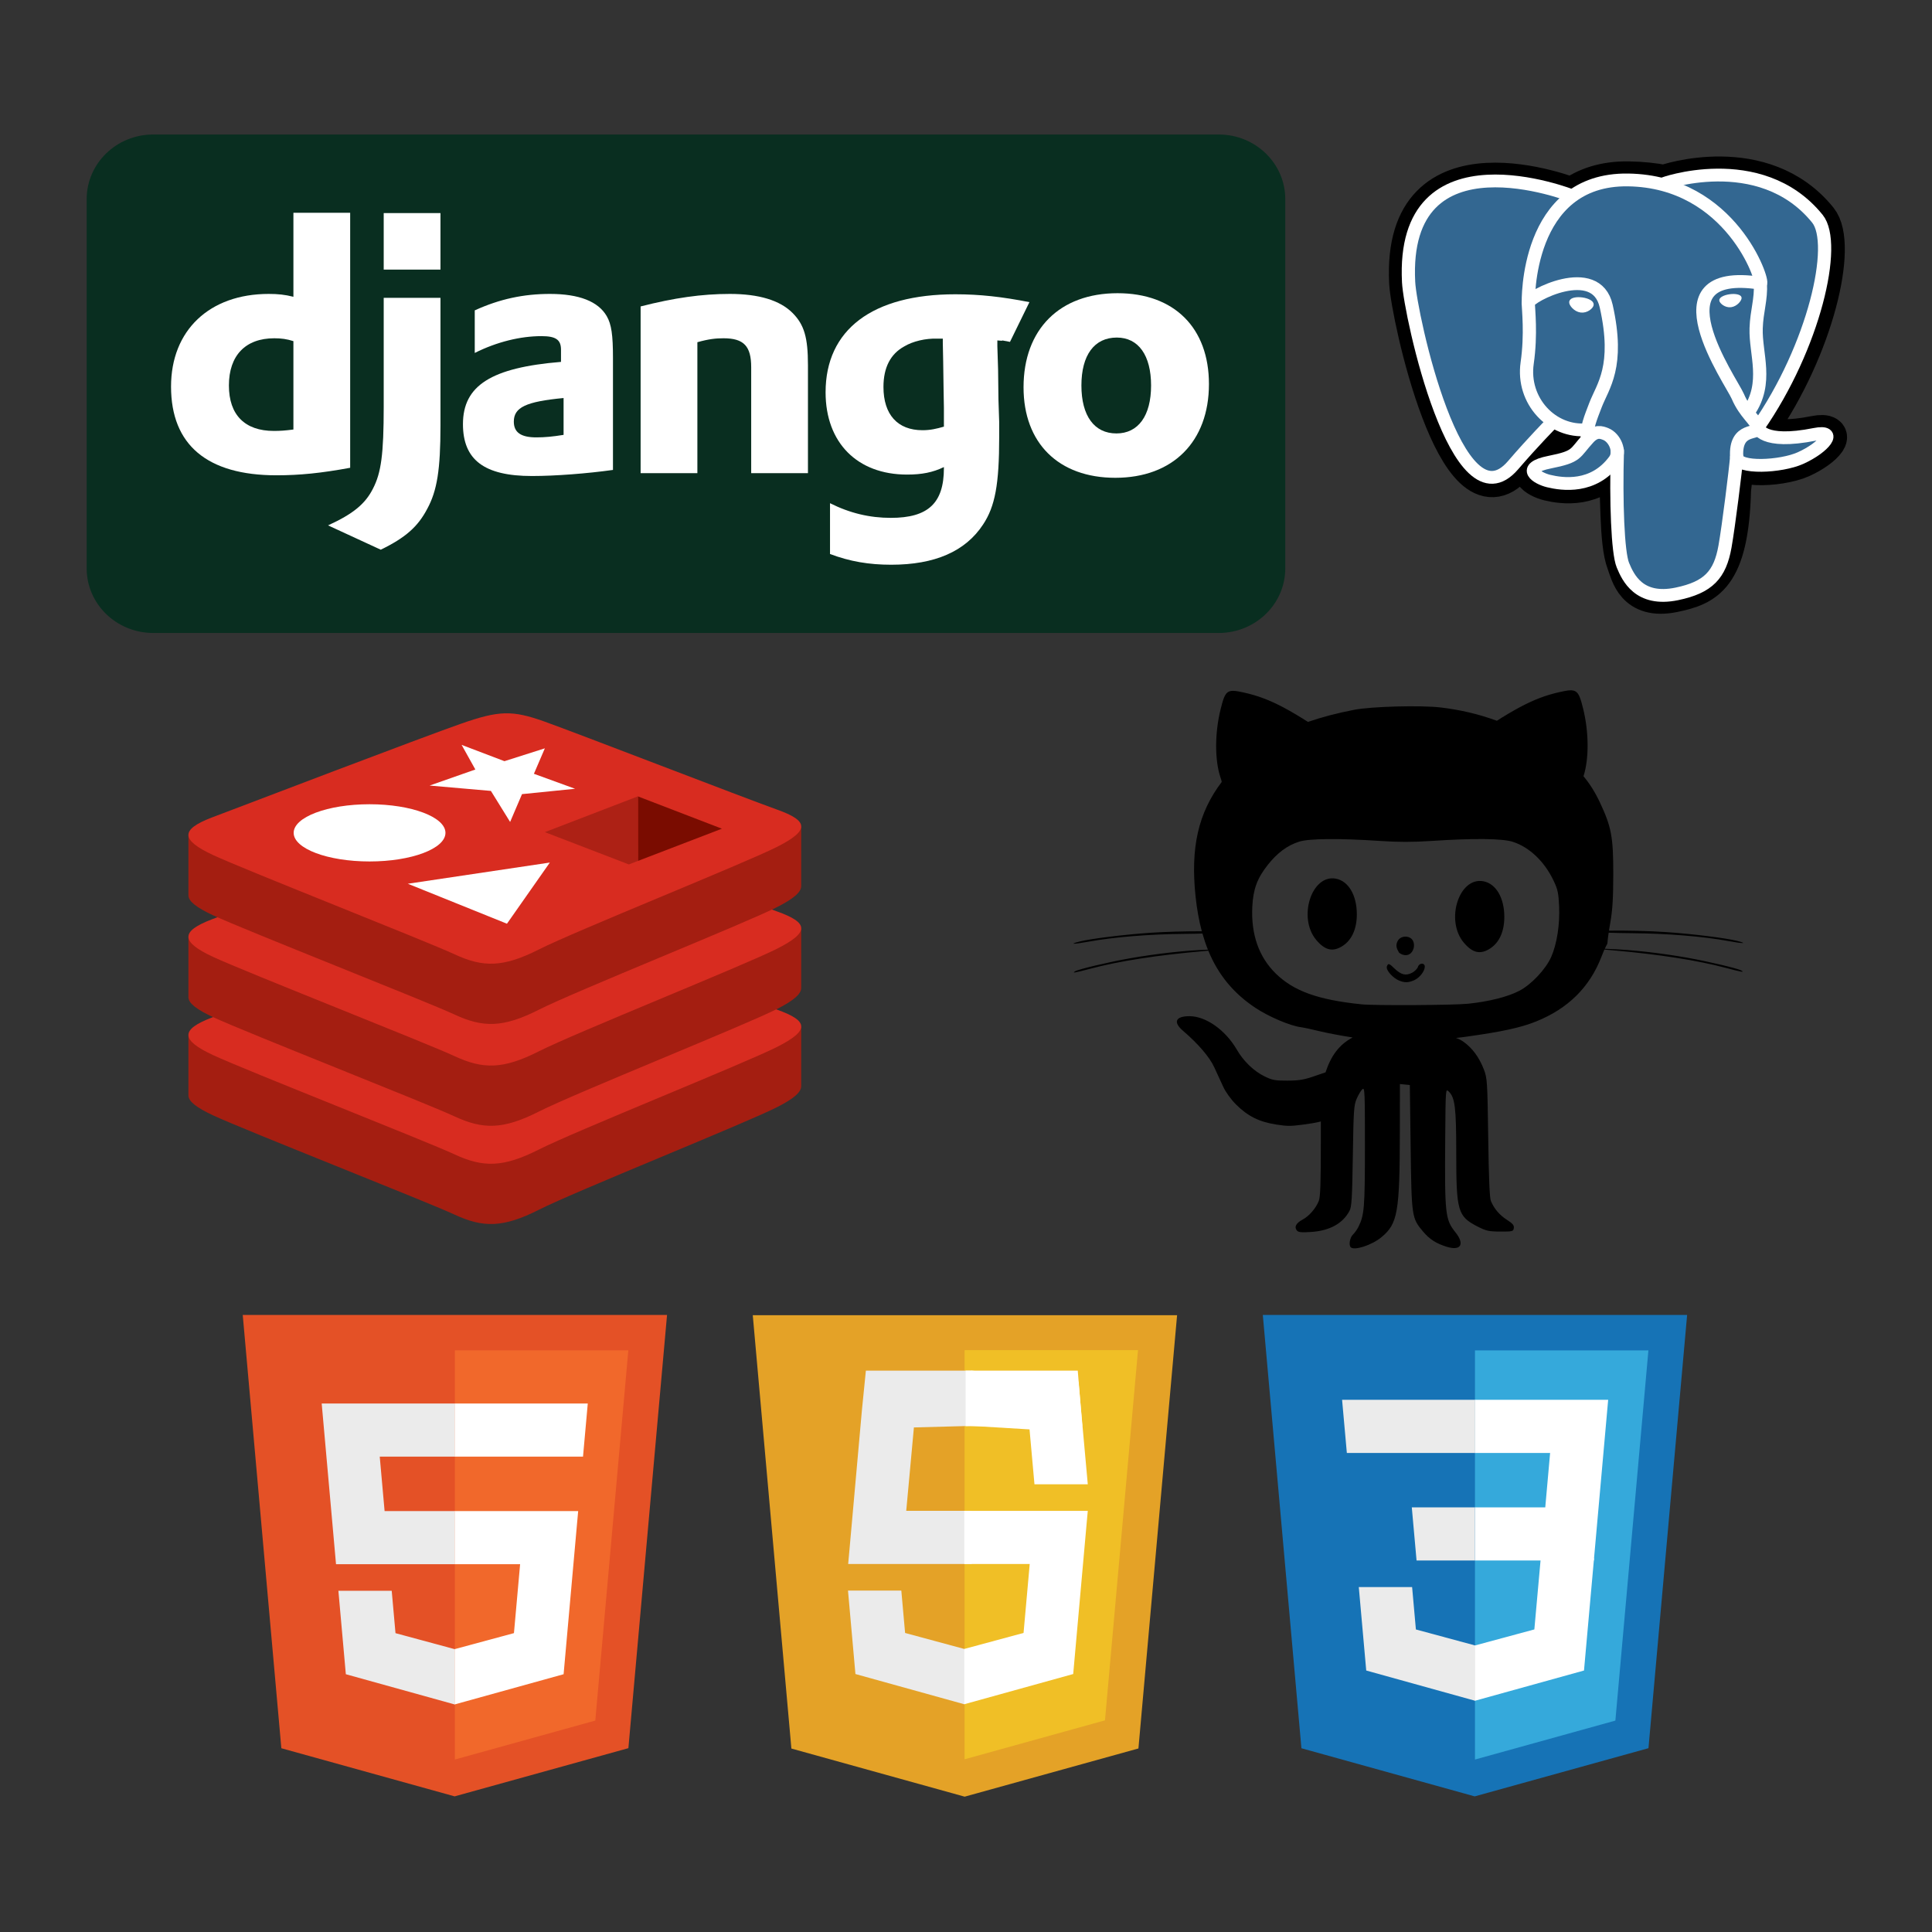 <?xml version="1.0" encoding="UTF-8" standalone="no"?>
<!-- Created with Inkscape (http://www.inkscape.org/) -->

<svg
   xmlns:dc="http://purl.org/dc/elements/1.1/"
   xmlns:cc="http://creativecommons.org/ns#"
   xmlns:rdf="http://www.w3.org/1999/02/22-rdf-syntax-ns#"
   xmlns:svg="http://www.w3.org/2000/svg"
   xmlns="http://www.w3.org/2000/svg"
   xmlns:sodipodi="http://sodipodi.sourceforge.net/DTD/sodipodi-0.dtd"
   xmlns:inkscape="http://www.inkscape.org/namespaces/inkscape"
   width="900"
   height="900"
   id="svg4328"
   version="1.1"
   inkscape:version="0.48.4 r9939"
   sodipodi:docname="como.svg">
  <rect width="100%" height="100%" fill="#333333" stroke="none"/>
  <defs
     id="defs4330">
    <inkscape:perspective
       sodipodi:type="inkscape:persp3d"
       inkscape:vp_z="540.08875 : 278.36438 : 1"
       inkscape:vp_y="0 : 1000 : 0"
       inkscape:vp_x="0 : 278.36438 : 1"
       inkscape:persp3d-origin="270.04437 : 185.57625 : 1"
       id="perspective35" />
  </defs>
  <sodipodi:namedview
     id="base"
     pagecolor="#ffffff"
     bordercolor="#666666"
     borderopacity="1.0"
     inkscape:pageopacity="0.0"
     inkscape:pageshadow="2"
     inkscape:zoom="0.49497475"
     inkscape:cx="341.59226"
     inkscape:cy="233.45538"
     inkscape:document-units="px"
     inkscape:current-layer="layer1"
     showgrid="false"
     inkscape:window-width="1438"
     inkscape:window-height="875"
     inkscape:window-x="0"
     inkscape:window-y="0"
     inkscape:window-maximized="1" />
  <g
     inkscape:label="Capa 1"
     inkscape:groupmode="layer"
     id="layer1"
     transform="translate(0,-152.362)">
    <g
       id="g3235">
      <g
         transform="translate(1.112,1.568)"
         id="g3050">
        <g
           style="overflow:visible"
           id="g3104"
           transform="matrix(4.654,0,0,4.654,39.264,213.448)">
          <g
             transform="matrix(0.238,0,0,0.231,-3.3284999e-7,1.8373001e-7)"
             id="g3002">
            <path
               style="fill:#092e20"
               inkscape:connector-curvature="0"
               d="m 504.09,187.994 c 0,15.464 -12.536,28 -28,28 H 28 c -15.464,0 -28,-12.536 -28,-28 V 28 C 0,12.536 12.536,0 28,0 h 448.09 c 15.464,0 28,12.536 28,28 v 159.994 z"
               id="path3" />
            <g
               id="g5">
              <g
                 id="g7">
                <path
                   style="fill:#ffffff"
                   inkscape:connector-curvature="0"
                   d="m 86.945,33.919 h 23.872 v 110.496 c -12.246,2.325 -21.237,3.255 -31.002,3.255 -29.142,0 -44.333,-13.174 -44.333,-38.443 0,-24.336 16.122,-40.147 41.078,-40.147 3.875,0 6.82,0.311 10.386,1.239 v -36.4 z m 0,55.62 C 84.155,88.61 81.83,88.3 78.885,88.3 c -12.091,0 -19.067,7.441 -19.067,20.46 0,12.713 6.666,19.688 18.912,19.688 2.634,0 4.805,-0.155 8.215,-0.618 V 89.539 z"
                   id="path9" />
                <path
                   style="fill:#ffffff"
                   inkscape:connector-curvature="0"
                   d="m 148.793,70.783 v 55.341 c 0,19.065 -1.395,28.21 -5.58,36.117 -3.876,7.596 -8.992,12.399 -19.532,17.67 L 101.514,169.37 c 10.541,-4.96 15.656,-9.297 18.911,-15.966 3.411,-6.819 4.497,-14.727 4.497,-35.498 V 70.783 h 23.871 z M 124.922,34.046 h 23.871 V 58.539 H 124.922 V 34.046 z"
                   id="path11" />
                <path
                   style="fill:#ffffff"
                   inkscape:connector-curvature="0"
                   d="m 163.212,76.209 c 10.542,-4.961 20.617,-7.13 31.623,-7.13 12.246,0 20.306,3.255 23.872,9.611 2.014,3.564 2.634,8.214 2.634,18.137 v 48.517 c -10.697,1.552 -24.182,2.636 -34.102,2.636 -19.996,0 -28.988,-6.977 -28.988,-22.476 0,-16.744 11.936,-24.493 41.234,-26.975 v -5.271 c 0,-4.339 -2.17,-5.888 -8.216,-5.888 -8.835,0 -18.756,2.479 -28.058,7.285 V 76.209 z m 37.358,37.978 c -15.812,1.552 -20.927,4.031 -20.927,10.231 0,4.65 2.946,6.821 9.456,6.821 3.566,0 6.82,-0.311 11.471,-1.084 v -15.968 z"
                   id="path13" />
                <path
                   style="fill:#ffffff"
                   inkscape:connector-curvature="0"
                   d="m 232.968,74.505 c 14.105,-3.722 25.731,-5.426 37.512,-5.426 12.246,0 21.082,2.788 26.354,8.216 4.96,5.113 6.509,10.693 6.509,22.632 v 46.813 h -23.871 v -45.884 c 0,-9.145 -3.1,-12.557 -11.625,-12.557 -3.255,0 -6.2,0.311 -11.007,1.706 v 56.734 H 232.969 V 74.505 z"
                   id="path15" />
                <path
                   style="fill:#ffffff"
                   inkscape:connector-curvature="0"
                   d="m 312.623,159.761 c 8.372,4.339 16.742,6.354 25.577,6.354 15.655,0 22.321,-6.354 22.321,-21.546 0,-0.154 0,-0.31 0,-0.467 -4.65,2.326 -9.301,3.257 -15.5,3.257 -20.927,0 -34.26,-13.797 -34.26,-35.652 0,-27.128 19.688,-42.473 54.564,-42.473 10.232,0 19.688,1.084 31.159,3.407 l -8.174,17.222 c -6.356,-1.241 -0.509,-0.167 -5.312,-0.632 v 2.48 l 0.309,10.074 0.154,13.022 c 0.155,3.253 0.155,6.51 0.311,9.764 0,2.945 0,4.342 0,6.512 0,20.462 -1.705,30.073 -6.82,37.977 -7.441,11.627 -20.307,17.362 -38.598,17.362 -9.301,0 -17.36,-1.396 -25.732,-4.651 v -22.01 z m 47.434,-71.306 c -0.31,0 -0.619,0 -0.774,0 h -1.706 c -4.649,-0.155 -10.074,1.084 -13.796,3.409 -5.734,3.257 -8.681,9.146 -8.681,17.518 0,11.937 5.892,18.756 16.432,18.756 3.255,0 5.891,-0.62 8.99,-1.55 v -1.705 -6.51 c 0,-2.79 -0.154,-5.892 -0.154,-9.146 l -0.154,-11.006 -0.156,-7.905 v -1.861 z"
                   id="path17" />
                <path
                   style="fill:#ffffff"
                   inkscape:connector-curvature="0"
                   d="m 433.543,68.77 c 23.871,0 38.443,15.037 38.443,39.371 0,24.957 -15.19,40.613 -39.373,40.613 -23.873,0 -38.599,-15.036 -38.599,-39.216 10e-4,-25.114 15.193,-40.768 39.529,-40.768 z m -0.467,60.763 c 9.147,0 14.573,-7.596 14.573,-20.773 0,-13.019 -5.271,-20.771 -14.415,-20.771 -9.457,0 -14.884,7.598 -14.884,20.771 10e-4,13.178 5.427,20.773 14.726,20.773 z"
                   id="path19" />
              </g>
            </g>
          </g>
        </g>
        <g
           id="g3144"
           transform="matrix(5.314,0,0,5.314,649.212,223.549)">
          <g
             transform="translate(0,-405.402)"
             style="fill-rule:nonzero;stroke:#000000;stroke-miterlimit:4"
             id="orginal" />
          <g
             transform="matrix(0.093,0,0,0.09,-0.673,0.028)"
             style="fill:none;stroke:#ffffff;stroke-width:12.465;stroke-linecap:round;stroke-linejoin:round;stroke-miterlimit:4"
             id="Layer_x0020_3">
            <path
               inkscape:connector-curvature="0"
               style="fill:#000000;stroke:#000000;stroke-width:37.395;stroke-linecap:butt;stroke-linejoin:miter"
               id="path6"
               d="m 323.205,324.227 c 2.833,-23.601 1.984,-27.062 19.563,-23.239 l 4.463,0.392 c 13.517,0.615 31.199,-2.174 41.587,-7 22.362,-10.376 35.622,-27.7 13.572,-23.148 -50.297,10.376 -53.755,-6.655 -53.755,-6.655 C 401.746,185.774 423.948,85.741 404.784,61.255 352.514,-5.534 262.036,26.049 260.522,26.869 l -0.482,0.089 c -9.938,-2.062 -21.06,-3.294 -33.554,-3.496 -22.761,-0.374 -40.032,5.967 -53.133,15.904 0,0 -161.408,-66.498 -153.899,83.628 1.597,31.936 45.777,241.655 98.47,178.31 19.259,-23.163 37.871,-42.748 37.871,-42.748 9.242,6.14 20.307,9.272 31.912,8.147 l 0.897,-0.765 c -0.281,2.876 -0.157,5.689 0.359,9.019 -13.572,15.167 -9.584,17.83 -36.723,23.416 -27.457,5.659 -11.326,15.734 -0.797,18.367 12.768,3.193 42.305,7.716 62.268,-20.224 l -0.795,3.188 c 5.325,4.26 4.965,30.619 5.72,49.452 0.756,18.834 2.017,36.409 5.856,46.771 3.839,10.36 8.369,37.05 44.036,29.406 29.809,-6.388 52.6,-15.582 54.677,-101.107" />
            <path
               inkscape:connector-curvature="0"
               style="fill:#336791;stroke:none"
               id="path8"
               d="m 402.395,271.23 c -50.302,10.376 -53.76,-6.655 -53.76,-6.655 53.111,-78.808 75.313,-178.843 56.153,-203.326 -52.27,-66.785 -142.752,-35.2 -144.262,-34.38 l -0.486,0.087 c -9.938,-2.063 -21.06,-3.292 -33.56,-3.496 -22.761,-0.373 -40.026,5.967 -53.127,15.902 0,0 -161.411,-66.495 -153.904,83.63 1.597,31.938 45.776,241.657 98.471,178.312 19.26,-23.163 37.869,-42.748 37.869,-42.748 9.243,6.14 20.308,9.272 31.908,8.147 l 0.901,-0.765 c -0.28,2.876 -0.152,5.689 0.361,9.019 -13.575,15.167 -9.586,17.83 -36.723,23.416 -27.459,5.659 -11.328,15.734 -0.796,18.367 12.768,3.193 42.307,7.716 62.266,-20.224 l -0.796,3.188 c 5.319,4.26 9.054,27.711 8.428,48.969 -0.626,21.259 -1.044,35.854 3.147,47.254 4.191,11.4 8.368,37.05 44.042,29.406 29.809,-6.388 45.256,-22.942 47.405,-50.555 1.525,-19.631 4.976,-16.729 5.194,-34.28 l 2.768,-8.309 c 3.192,-26.611 0.507,-35.196 18.872,-31.203 l 4.463,0.392 c 13.517,0.615 31.208,-2.174 41.591,-7 22.358,-10.376 35.618,-27.7 13.573,-23.148 l 0.002,0 z" />
            <path
               inkscape:connector-curvature="0"
               id="path10"
               d="m 215.866,286.484 c -1.385,49.516 0.348,99.377 5.193,111.495 4.848,12.118 15.223,35.688 50.9,28.045 29.806,-6.39 40.651,-18.756 45.357,-46.051 3.466,-20.082 10.148,-75.854 11.005,-87.281" />
            <path
               inkscape:connector-curvature="0"
               id="path12"
               d="m 173.104,38.256 c 0,0 -161.521,-66.016 -154.012,84.109 1.597,31.938 45.779,241.664 98.473,178.316 19.256,-23.166 36.671,-41.335 36.671,-41.335" />
            <path
               inkscape:connector-curvature="0"
               id="path14"
               d="m 260.349,26.207 c -5.591,1.753 89.848,-34.889 144.087,34.417 19.159,24.484 -3.043,124.519 -56.153,203.329" />
            <path
               inkscape:connector-curvature="0"
               style="stroke-linejoin:bevel"
               id="path16"
               d="m 348.282,263.953 c 0,0 3.461,17.036 53.764,6.653 22.04,-4.552 8.776,12.774 -13.577,23.155 -18.345,8.514 -59.474,10.696 -60.146,-1.069 -1.729,-30.355 21.647,-21.133 19.96,-28.739 -1.525,-6.85 -11.979,-13.573 -18.894,-30.338 -6.037,-14.633 -82.796,-126.849 21.287,-110.183 3.813,-0.789 -27.146,-99.002 -124.553,-100.599 -97.385,-1.597 -94.19,119.762 -94.19,119.762" />
            <path
               inkscape:connector-curvature="0"
               id="path18"
               d="m 188.604,274.334 c -13.577,15.166 -9.584,17.829 -36.723,23.417 -27.459,5.66 -11.326,15.733 -0.797,18.365 12.768,3.195 42.307,7.718 62.266,-20.229 6.078,-8.509 -0.036,-22.086 -8.385,-25.547 -4.034,-1.671 -9.428,-3.765 -16.361,3.994 l 0,0 z" />
            <path
               inkscape:connector-curvature="0"
               id="path20"
               d="m 187.715,274.069 c -1.368,-8.917 2.93,-19.528 7.536,-31.942 6.922,-18.626 22.893,-37.255 10.117,-96.339 -9.523,-44.029 -73.396,-9.163 -73.436,-3.193 -0.039,5.968 2.889,30.26 -1.067,58.548 -5.162,36.913 23.488,68.132 56.479,64.938" />
            <path
               inkscape:connector-curvature="0"
               style="fill:#ffffff;stroke-width:4.155;stroke-linecap:butt;stroke-linejoin:miter"
               id="path22"
               d="m 172.517,141.7 c -0.288,2.039 3.733,7.48 8.976,8.207 5.234,0.73 9.714,-3.522 9.998,-5.559 0.284,-2.039 -3.732,-4.285 -8.977,-5.015 -5.237,-0.731 -9.719,0.333 -9.996,2.367 l -0.001,0 z" />
            <path
               inkscape:connector-curvature="0"
               style="fill:#ffffff;stroke-width:2.078;stroke-linecap:butt;stroke-linejoin:miter"
               id="path24"
               d="m 331.941,137.543 c 0.284,2.039 -3.732,7.48 -8.976,8.207 -5.238,0.73 -9.718,-3.522 -10.005,-5.559 -0.277,-2.039 3.74,-4.285 8.979,-5.015 5.239,-0.73 9.718,0.333 10.002,2.368 l 0,-0.001 z" />
            <path
               inkscape:connector-curvature="0"
               id="path26"
               d="m 350.676,123.432 c 0.863,15.994 -3.445,26.888 -3.988,43.914 -0.804,24.748 11.799,53.074 -7.191,81.435" />
            <path
               inkscape:connector-curvature="0"
               d=""
               style="stroke-width:3"
               id="path28" />
          </g>
        </g>
      </g>
      <g
         transform="translate(-39.625,1.568)"
         id="g3078">
        <g
           transform="matrix(5.199,0,0,5.199,539.716,-427.049)"
           id="g3045">
          <path
             inkscape:export-ydpi="90"
             inkscape:export-xdpi="90"
             id="path5256"
             d="m 55.001,196.958 c -2.437,-0.429 -4.974,-0.711 -7.033,-0.788 l -0.363,-0.013 c 0.083,-0.191 0.146,-0.321 0.166,-0.34 0.045,-0.038 0.081,-0.2 0.085,-0.357 0,-0.087 0.037,-0.369 0.093,-0.743 0.558,0.021 1.299,0.038 2.106,0.044 3.119,0.025 6.382,0.289 8.62,0.703 1.333,0.246 1.774,0.238 0.789,-0.013 -0.996,-0.253 -3.951,-0.624 -6.305,-0.786 -1.581,-0.113 -3.847,-0.155 -5.183,-0.132 0.039,-0.242 0.083,-0.512 0.13,-0.788 0.189,-1.068 0.252,-2.142 0.256,-4.281 0.004,-3.317 -0.166,-4.23 -1.199,-6.423 -0.42,-0.896 -0.895,-1.656 -1.469,-2.344 0.501,-1.548 0.489,-3.945 -0.03,-6.047 -0.428,-1.724 -0.578,-1.835 -2.072,-1.503 -1.266,0.282 -2.281,0.667 -3.582,1.353 -0.615,0.325 -1.463,0.83 -2.078,1.227 -1.603,-0.59 -3.261,-0.981 -5.031,-1.191 -1.794,-0.212 -6.191,-0.093 -7.752,0.208 -1.526,0.295 -2.9,0.656 -4.144,1.085 -0.621,-0.401 -1.522,-0.943 -2.165,-1.282 -1.307,-0.688 -2.321,-1.07 -3.592,-1.353 -1.489,-0.333 -1.644,-0.221 -2.07,1.503 -0.528,2.13 -0.532,4.567 -0.01,6.111 0.061,0.176 0.097,0.302 0.112,0.399 -2.114,2.786 -2.804,5.903 -2.346,10.254 0.12,1.134 0.304,2.174 0.562,3.128 -1.349,-0.008 -3.269,0.043 -4.655,0.136 -2.358,0.163 -5.313,0.531 -6.309,0.784 -0.982,0.251 -0.546,0.259 0.789,0.015 2.238,-0.412 5.503,-0.679 8.62,-0.703 0.588,-0.002 1.138,-0.015 1.611,-0.028 0.142,0.503 0.304,0.983 0.489,1.44 l -0.014,0.002 c -2.06,0.074 -4.594,0.357 -7.031,0.786 -1.828,0.321 -4.527,0.962 -4.842,1.147 -0.331,0.193 -0.061,0.151 1.356,-0.225 2.583,-0.684 5.942,-1.208 10.102,-1.573 l 0.465,-0.042 c 0.893,2.17 2.269,3.826 4.213,5.117 1.189,0.792 3.095,1.605 4.054,1.733 0.264,0.034 1.031,0.2 1.705,0.365 0.676,0.166 1.997,0.414 2.934,0.556 h 0.022 c -0.018,0.013 -0.035,0.021 -0.051,0.034 -1.136,0.618 -1.875,1.58 -2.372,3.094 -0.223,0.07 -0.501,0.166 -0.802,0.274 -1.073,0.382 -1.491,0.461 -2.579,0.469 -1.128,0.008 -1.396,-0.043 -2.07,-0.374 -0.98,-0.478 -1.893,-1.357 -2.502,-2.406 -1.017,-1.754 -2.774,-2.994 -4.239,-2.994 -1.252,0 -1.489,0.531 -0.584,1.306 1.364,1.166 2.382,2.355 2.8,3.264 0.235,0.51 0.597,1.297 0.806,1.75 0.221,0.482 0.694,1.136 1.144,1.588 1.059,1.057 2.082,1.563 3.608,1.801 1.023,0.157 1.274,0.157 2.482,-0.004 0.582,-0.074 1.073,-0.161 1.514,-0.27 0,0.518 0,1.115 0,1.815 0,3.75 -0.043,4.956 -0.185,5.308 -0.268,0.671 -0.869,1.361 -1.453,1.671 -0.582,0.31 -0.763,0.652 -0.517,0.966 0.136,0.17 0.398,0.2 1.276,0.14 1.668,-0.108 2.847,-0.754 3.448,-1.892 0.193,-0.365 0.237,-1.1 0.298,-4.922 0.065,-4.147 0.093,-4.546 0.351,-5.138 0.156,-0.352 0.381,-0.735 0.507,-0.839 0.211,-0.183 0.225,0.178 0.225,5.138 -0.002,5.474 -0.055,6.134 -0.578,7.188 -0.118,0.24 -0.341,0.552 -0.497,0.701 -0.274,0.261 -0.39,0.93 -0.199,1.132 0.315,0.327 1.891,-0.187 2.752,-0.896 1.465,-1.215 1.64,-2.219 1.652,-9.472 l 0.006,-4.255 0.444,0.045 0.444,0.043 0.073,5.565 c 0.083,6.266 0.095,6.357 1.114,7.568 0.578,0.684 1.161,1.062 2.108,1.357 1.268,0.399 1.65,-0.217 0.797,-1.285 -0.927,-1.161 -0.972,-1.605 -0.921,-8.481 0.035,-4.408 0.035,-4.408 0.306,-4.151 0.572,0.544 0.682,1.435 0.682,5.57 0,5.134 0.14,5.623 1.873,6.519 0.81,0.414 1.037,0.465 2.074,0.469 1.104,0.004 1.171,-0.013 1.211,-0.314 0.035,-0.244 -0.101,-0.41 -0.617,-0.739 -0.676,-0.435 -1.144,-0.992 -1.439,-1.692 -0.112,-0.27 -0.187,-2.036 -0.237,-5.674 -0.073,-5.081 -0.089,-5.313 -0.392,-6.109 -0.408,-1.07 -1.031,-1.915 -1.82,-2.476 -0.205,-0.14 -0.41,-0.257 -0.676,-0.344 0.327,-0.034 0.643,-0.07 0.95,-0.117 3.19,-0.444 4.876,-0.813 6.23,-1.361 2.863,-1.153 4.799,-3.068 5.848,-5.784 0.093,-0.242 0.187,-0.471 0.266,-0.656 l 0.808,0.07 c 4.162,0.367 7.52,0.892 10.104,1.578 1.416,0.376 1.686,0.42 1.356,0.223 -0.308,-0.18 -3.007,-0.82 -4.834,-1.14 z m -12.204,-0.066 c -0.473,1.087 -1.792,2.484 -2.857,3.032 -1.051,0.544 -2.699,0.958 -4.566,1.155 -1.276,0.136 -8.395,0.176 -9.57,0.055 -3.89,-0.399 -6.069,-1.183 -7.677,-2.752 -1.522,-1.491 -2.232,-3.514 -2.108,-6.005 0.079,-1.559 0.438,-2.537 1.378,-3.726 0.854,-1.083 1.753,-1.752 2.813,-2.091 0.887,-0.285 3.608,-0.31 7.267,-0.064 1.617,0.108 2.955,0.108 4.57,0 3.827,-0.253 6.382,-0.225 7.326,0.081 1.483,0.48 2.835,1.771 3.647,3.491 0.365,0.769 0.436,1.096 0.489,2.283 0.073,1.635 -0.197,3.372 -0.71,4.542 z M 23.499,189.873 c -2.177,-0.399 -3.421,3.501 -1.751,5.493 0.793,0.945 1.498,1.1 2.378,0.527 0.816,-0.533 1.258,-1.529 1.258,-2.82 0,-1.722 -0.749,-2.988 -1.885,-3.2 z m 13.216,0.234 c -2.177,-0.399 -3.423,3.497 -1.753,5.491 0.795,0.945 1.498,1.102 2.38,0.524 0.814,-0.531 1.258,-1.529 1.258,-2.82 0,-1.716 -0.749,-2.985 -1.885,-3.196 z m -5.856,7.67 c -0.047,0.157 -0.274,0.391 -0.503,0.516 -0.58,0.312 -0.998,0.204 -1.611,-0.38 -0.379,-0.359 -0.552,-0.548 -0.668,-0.172 -0.108,0.348 0.568,1.047 1.09,1.261 0.479,0.2 0.822,0.206 1.341,-0.021 0.515,-0.225 0.966,-0.83 0.966,-1.223 0,-0.365 -0.501,-0.348 -0.615,0.019 z m -0.643,-1.221 c 0.331,-0.306 0.406,-0.934 0.089,-1.268 -0.317,-0.333 -0.96,-0.282 -1.211,0.091 -0.292,0.437 -0.136,0.771 0.073,1.125 0.325,0.263 0.761,0.316 1.049,0.051 z"
             inkscape:connector-curvature="0"
             style="fill:#000000;fill-opacity:1;stroke:none" />
        </g>
        <g
           transform="matrix(3.84,0,0,3.734,127.592,228.965)"
           id="g3042">
          <g
             id="g19"
             transform="matrix(0.437,0,0,0.437,-74.92,-31.194)">
            <path
               style="fill:#a41e11"
               inkscape:connector-curvature="0"
               id="path21"
               d="m 334.774,339.535 c -9.078,4.732 -56.106,24.068 -66.118,29.287 -10.012,5.221 -15.574,5.17 -23.483,1.389 -7.909,-3.781 -57.955,-23.996 -66.97,-28.305 -4.506,-2.154 -6.875,-3.971 -6.875,-5.688 0,-1.713 0,-17.195 0,-17.195 0,0 65.153,-14.184 75.672,-17.957 10.518,-3.774 14.167,-3.91 23.118,-0.631 8.952,3.279 62.474,12.936 71.321,16.176 0,0 -0.004,15.357 -0.004,16.951 10e-4,1.7 -2.04,3.565 -6.661,5.973 z" />
            <path
               style="fill:#d82c20"
               inkscape:connector-curvature="0"
               id="path23"
               d="m 334.774,322.336 c -9.078,4.73 -56.106,24.068 -66.118,29.287 -10.012,5.221 -15.574,5.17 -23.483,1.389 -7.91,-3.779 -57.955,-23.998 -66.97,-28.305 -9.015,-4.309 -9.204,-7.275 -0.348,-10.742 8.855,-3.469 58.626,-22.996 69.146,-26.77 10.518,-3.772 14.167,-3.91 23.118,-0.63 8.952,3.279 55.699,21.886 64.545,25.126 8.848,3.243 9.188,5.913 0.11,10.645 z" />
            <path
               style="fill:#a41e11"
               inkscape:connector-curvature="0"
               id="path25"
               d="m 334.774,311.496 c -9.078,4.732 -56.106,24.068 -66.118,29.289 -10.012,5.219 -15.574,5.168 -23.483,1.387 -7.91,-3.779 -57.955,-23.996 -66.97,-28.305 -4.506,-2.154 -6.875,-3.969 -6.875,-5.686 0,-1.713 0,-17.197 0,-17.197 0,0 65.153,-14.183 75.672,-17.957 10.518,-3.773 14.167,-3.91 23.118,-0.631 8.952,3.279 62.474,12.934 71.321,16.175 0,0 -0.004,15.357 -0.004,16.953 10e-4,1.699 -2.04,3.564 -6.661,5.972 z" />
            <path
               style="fill:#d82c20"
               inkscape:connector-curvature="0"
               id="path27"
               d="m 334.774,294.297 c -9.078,4.732 -56.106,24.068 -66.118,29.289 -10.012,5.219 -15.574,5.168 -23.483,1.387 -7.91,-3.779 -57.955,-23.997 -66.97,-28.305 -9.015,-4.308 -9.204,-7.274 -0.348,-10.743 8.855,-3.467 58.626,-22.995 69.146,-26.768 10.518,-3.773 14.167,-3.91 23.118,-0.631 8.952,3.279 55.699,21.885 64.545,25.126 8.848,3.242 9.188,5.913 0.11,10.645 z" />
            <path
               style="fill:#a41e11"
               inkscape:connector-curvature="0"
               id="path29"
               d="m 334.774,282.419 c -9.078,4.732 -56.106,24.069 -66.118,29.29 -10.012,5.219 -15.574,5.168 -23.483,1.387 -7.91,-3.779 -57.955,-23.997 -66.97,-28.305 -4.506,-2.154 -6.875,-3.97 -6.875,-5.686 0,-1.714 0,-17.197 0,-17.197 0,0 65.153,-14.183 75.672,-17.956 10.518,-3.774 14.167,-3.91 23.118,-0.631 8.952,3.279 62.474,12.934 71.321,16.175 0,0 -0.004,15.357 -0.004,16.952 10e-4,1.698 -2.04,3.563 -6.661,5.971 z" />
            <path
               style="fill:#d82c20"
               inkscape:connector-curvature="0"
               id="path31"
               d="m 334.774,265.22 c -9.078,4.732 -56.106,24.069 -66.118,29.289 -10.012,5.219 -15.574,5.168 -23.483,1.388 -7.909,-3.78 -57.955,-23.997 -66.97,-28.305 -9.015,-4.308 -9.204,-7.275 -0.348,-10.743 8.855,-3.468 58.626,-22.994 69.146,-26.768 10.518,-3.774 14.167,-3.91 23.118,-0.63 8.952,3.279 55.699,21.885 64.545,25.126 8.848,3.24 9.188,5.912 0.11,10.643 z" />
            <polygon
               style="fill:#ffffff"
               id="polygon33"
               points="263.933,250.186 260.631,258.13 255.296,249.269 238.277,247.74 250.978,243.157 247.168,236.128 259.055,240.78 270.272,237.111 267.236,244.379 278.667,248.657 " />
            <polygon
               style="fill:#ffffff"
               id="polygon35"
               points="232.236,275.771 271.656,269.72 259.753,287.181 " />
            <ellipse
               d="m 242.681,261.241 c 0,4.511 -9.433,8.167 -21.069,8.167 -11.636,0 -21.069,-3.656 -21.069,-8.167 0,-4.511 9.433,-8.167 21.069,-8.167 11.636,0 21.069,3.656 21.069,8.167 z"
               style="fill:#ffffff"
               sodipodi:ry="8.1669998"
               sodipodi:rx="21.069"
               sodipodi:cy="261.241"
               sodipodi:cx="221.612"
               id="ellipse37"
               ry="8.167"
               rx="21.069"
               cy="261.241"
               cx="221.612" />
          </g>
          <polygon
             style="fill:#7a0c00"
             id="polygon39"
             points="319.421,260.053 296.107,269.257 296.094,250.826 "
             transform="matrix(0.437,0,0,0.437,-74.92,-31.194)" />
          <polygon
             style="fill:#ad2115"
             id="polygon41"
             points="296.094,250.826 296.107,269.257 293.582,270.253 270.281,261.036 "
             transform="matrix(0.437,0,0,0.437,-74.92,-31.194)" />
        </g>
      </g>
      <g
         id="g3202"
         transform="matrix(2.245,0,0,2.246,54.727,967.305)">
        <g
           id="g3194">
          <polygon
             style="fill:#e45126"
             id="polygon5"
             points="26,228.35 323.45,228.35 296.352,531.921 174.543,565.69 53.07,531.97 "
             transform="matrix(0.296,0,0,0.296,18.294,-157.707)" />
          <polygon
             style="fill:#f1682b"
             id="polygon7"
             points="174.725,539.878 273.152,512.591 296.31,253.175 174.725,253.175 "
             transform="matrix(0.296,0,0,0.296,18.294,-157.707)" />
          <polygon
             style="fill:#ebebeb"
             id="polygon9"
             points="81.35,290.413 82.242,300.404 91.394,403.02 174.725,403.02 174.725,365.784 125.45,365.784 122.046,327.652 174.725,327.652 174.725,290.413 174.596,290.413 "
             transform="matrix(0.296,0,0,0.296,18.294,-157.707)" />
          <polygon
             style="fill:#ebebeb"
             id="polygon11"
             points="133.09,451.338 130.438,421.641 110.287,421.641 93.058,421.641 98.275,480.108 174.553,501.284 174.725,501.235 174.725,462.491 174.562,462.538 "
             transform="matrix(0.296,0,0,0.296,18.294,-157.707)" />
          <polygon
             style="fill:#ffffff"
             id="polygon23"
             points="174.596,403.02 220.45,403.02 216.128,451.312 174.596,462.524 174.596,501.267 250.936,480.108 251.495,473.817 260.246,375.783 261.154,365.784 251.12,365.784 174.596,365.784 "
             transform="matrix(0.296,0,0,0.296,18.294,-157.707)" />
          <polygon
             style="fill:#ffffff"
             id="polygon25"
             points="264.543,327.652 265.29,319.282 266.986,300.404 267.877,290.413 174.596,290.413 174.596,313.541 174.596,327.56 174.596,327.652 264.423,327.652 264.423,327.652 "
             transform="matrix(0.296,0,0,0.296,18.294,-157.707)" />
        </g>
        <g
           transform="translate(12,0)"
           id="g3184">
          <polygon
             style="fill:#1673b6"
             id="polygon37"
             points="970.903,531.945 849.093,565.715 727.62,531.994 700.55,228.374 998,228.374 "
             transform="matrix(0.296,0,0,0.296,18.294,-157.71)" />
          <polygon
             style="fill:#35a9db"
             id="polygon39-1"
             points="947.703,512.615 970.86,253.2 849.276,253.2 849.276,539.904 "
             transform="matrix(0.296,0,0,0.296,18.294,-157.71)" />
          <g
             id="g41"
             transform="matrix(0.296,0,0,0.296,18.294,-157.71)">
            <polygon
               style="fill:#ffffff"
               id="polygon43"
               points="849.275,325.068 849.275,287.829 849.404,287.829 942.65,287.829 941.758,297.82 932.605,400.436 849.275,400.436 849.275,363.2 898.551,363.2 901.953,325.068 " />
            <polygon
               style="fill:#ebebeb"
               id="polygon45"
               points="849.336,459.954 807.863,448.754 805.212,419.057 785.061,419.057 767.832,419.057 773.049,477.525 849.326,498.701 849.498,498.652 849.498,459.907 " />
            <polygon
               style="fill:#ffffff"
               id="polygon47"
               points="849.369,498.682 925.709,477.525 926.269,471.234 932.746,398.859 895.386,398.859 890.901,448.729 849.369,459.94 " />
            <polygon
               style="fill:#ebebeb"
               id="polygon49"
               points="849.404,325.068 759.576,325.068 759.576,325.068 759.457,325.068 758.711,316.698 757.014,297.82 756.123,287.829 849.404,287.829 849.404,310.957 849.404,324.976 " />
            <polygon
               style="fill:#ebebeb"
               id="polygon51"
               points="849.275,400.441 808.447,400.441 808.447,400.441 808.328,400.441 807.582,392.073 805.885,373.195 804.994,363.204 849.275,363.204 849.275,386.333 849.275,400.35 " />
          </g>
        </g>
        <g
           transform="translate(6,0)"
           id="g3174">
          <polygon
             style="fill:#e4a227"
             id="polygon55"
             points="633.627,408.705 511.818,442.475 390.345,408.754 363.275,105.132 660.725,105.132 "
             transform="matrix(0.296,0,0,0.296,18.294,-121.172)" />
          <polygon
             style="fill:#f0bf26"
             id="polygon57"
             points="511.75,129.583 511.75,416.287 610.178,389 633.336,129.583 "
             transform="matrix(0.296,0,0,0.296,18.294,-121.172)" />
          <polygon
             style="fill:#ebebeb"
             id="polygon65"
             points="511.693,338.926 511.531,338.973 470.059,327.773 467.406,298.075 447.256,298.075 430.027,298.075 435.244,356.543 511.521,377.719 511.693,377.67 "
             transform="matrix(0.296,0,0,0.296,18.294,-121.172)" />
          <polygon
             style="fill:#ebebeb"
             id="polygon67"
             points="431.059,269.438 430.151,279.437 440.186,279.437 516.709,279.437 516.709,242.2 470.855,242.2 476.232,183.758 516.812,182.677 516.709,143.954 442.565,143.954 439.811,171.403 "
             transform="matrix(0.296,0,0,0.296,18.294,-121.172)" />
          <polygon
             style="fill:#ffffff"
             id="polygon69"
             points="516.457,182.729 516.62,182.683 557.291,185.132 560.742,223.579 580.893,223.579 598.123,223.579 591.609,151.633 516.629,143.937 516.457,143.985 "
             transform="matrix(0.296,0,0,0.296,18.294,-121.172)" />
          <polyline
             style="fill:#ffffff"
             id="polyline71"
             points="594.284,182.843 591.093,143.954 512.49,143.954 512.49,168.106 512.49,182.746 512.49,182.843    594.284,182.843  "
             transform="matrix(0.296,0,0,0.296,18.294,-121.172)" />
          <polygon
             style="fill:#ffffff"
             id="polygon73"
             points="597.215,252.217 598.123,242.218 588.088,242.218 511.564,242.218 511.564,279.454 557.418,279.454 553.096,327.748 511.564,338.959 511.564,377.701 587.904,356.543 588.463,350.252 "
             transform="matrix(0.296,0,0,0.296,18.294,-121.172)" />
          <path
             style="fill:#ffffff"
             inkscape:connector-curvature="0"
             id="path75"
             d="M 193.018,-67.467" />
        </g>
      </g>
    </g>
  </g>
</svg>
